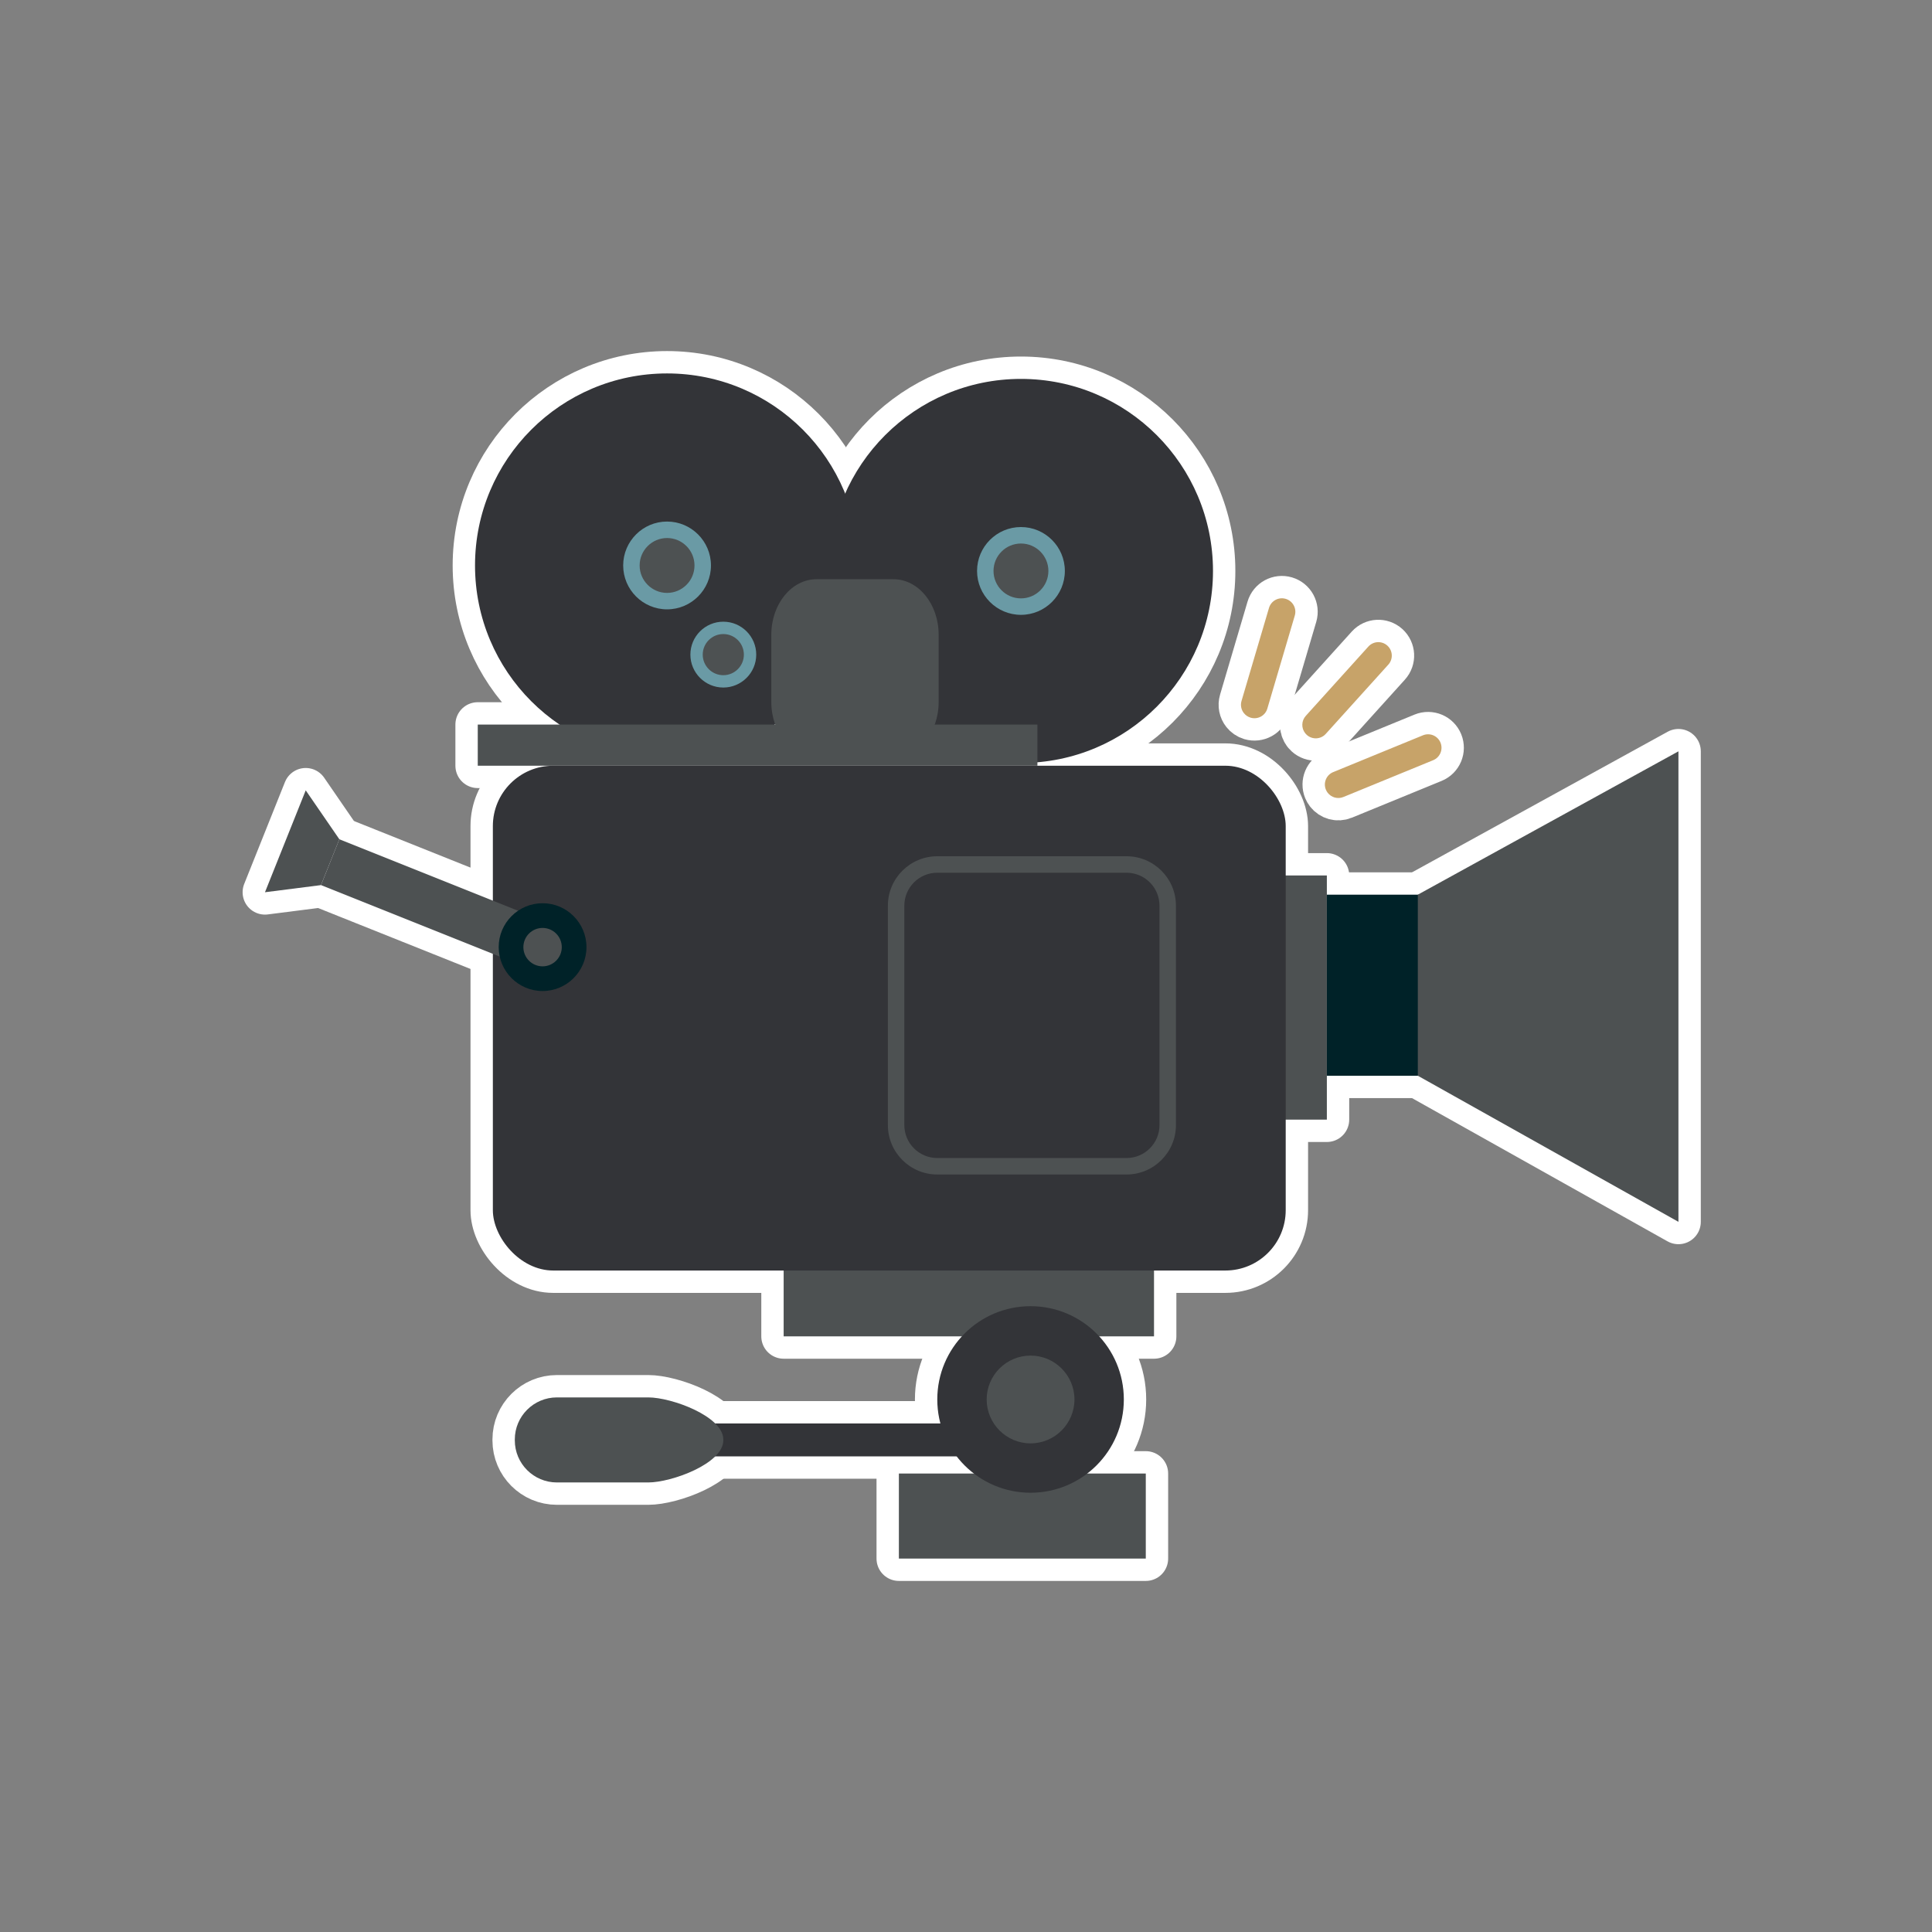 <?xml version="1.0" encoding="UTF-8"?>
<svg xmlns="http://www.w3.org/2000/svg" viewBox="0 0 1080 1080">
  <rect x="0" y="0" width="1080" height="1080" fill="#808080" stroke="none"/>
  <defs>
    <style>
      .cls-1 {
        isolation: isolate;
      }

      .cls-2, .cls-3 {
        fill: #c7a369;
      }

      .cls-4, .cls-5, .cls-6, .cls-7, .cls-3 {
        stroke: #fff;
        stroke-linecap: round;
        stroke-linejoin: round;
        stroke-width: 25px;
      }

      .cls-4, .cls-8 {
        fill: #002228;
      }

      .cls-5, .cls-9 {
        fill: #6a9aa5;
      }

      .cls-5, .cls-9, .cls-10 {
        mix-blend-mode: multiply;
      }

      .cls-11, .cls-7 {
        fill: #4d5152;
      }

      .cls-6, .cls-12 {
        fill: #333438;
      }
    </style>
  </defs>
  <g class="cls-1">
    <g id="Layer_1" data-name="Layer 1">
      <g>
        <g>
          <rect class="cls-7" x="703.38" y="489.39" width="38.34" height="136.49"/>
          <rect class="cls-7" x="438.07" y="697.96" width="207.03" height="49.07"/>
          <rect class="cls-7" x="502.48" y="823.71" width="138.02" height="47.54"/>
          <rect class="cls-4" x="741.72" y="500.13" width="62.88" height="101.22"/>
          <rect class="cls-6" x="275.51" y="428.05" width="443.21" height="282.18" rx="33.74" ry="33.74"/>
          <polygon class="cls-7" points="938.26 683.01 792.57 601.34 792.57 500.13 938.26 420 938.26 683.01"/>
          <g>
            <g>
              <circle class="cls-6" cx="372.89" cy="316.1" r="107.35"/>
              <path class="cls-5" d="m372.89,340.63c-13.52,0-24.53-11.01-24.53-24.54s11.01-24.54,24.53-24.54,24.54,11.01,24.54,24.54-11.01,24.54-24.54,24.54Z"/>
              <path class="cls-7" d="m372.89,331.44c-8.45,0-15.33-6.89-15.33-15.34s6.88-15.34,15.33-15.34,15.34,6.88,15.34,15.34-6.88,15.34-15.34,15.34Z"/>
              <path class="cls-5" d="m404.33,384.34c-10.14,0-18.4-8.26-18.4-18.41s8.26-18.4,18.4-18.4,18.41,8.26,18.41,18.4-8.26,18.41-18.41,18.41Z"/>
              <path class="cls-7" d="m404.33,377.44c-6.34,0-11.5-5.16-11.5-11.5s5.16-11.5,11.5-11.5,11.5,5.16,11.5,11.5-5.16,11.5-11.5,11.5Z"/>
            </g>
            <g>
              <circle class="cls-6" cx="570.72" cy="319.16" r="107.35"/>
              <path class="cls-5" d="m570.72,343.7c-13.53,0-24.54-11.01-24.54-24.54s11.01-24.54,24.54-24.54,24.54,11.01,24.54,24.54-11.01,24.54-24.54,24.54Z"/>
              <path class="cls-7" d="m570.72,334.5c-8.45,0-15.34-6.88-15.34-15.34s6.88-15.33,15.34-15.33,15.34,6.88,15.34,15.33-6.88,15.34-15.34,15.34Z"/>
            </g>
            <path class="cls-7" d="m499.41,423.45h-42.94c-13.98,0-25.3-13.89-25.3-31.03v-37.61c0-17.14,11.33-31.03,25.3-31.03h42.94c13.98,0,25.3,13.89,25.3,31.03v37.61c0,17.14-11.33,31.03-25.3,31.03Z"/>
            <rect class="cls-7" x="267.07" y="405.04" width="312.85" height="23"/>
          </g>
          <g>
            <rect class="cls-7" x="224.88" y="445.33" width="27.6" height="116.55" transform="translate(-317.55 538.19) rotate(-68.2)"/>
            <polygon class="cls-7" points="179.44 494.78 148.12 498.77 170.9 441.81 189.7 469.15 179.44 494.78"/>
          </g>
          <path class="cls-6" d="m628.23,782.31c0,28.8-23.35,52.14-52.14,52.14s-52.14-23.34-52.14-52.14,23.34-52.14,52.14-52.14,52.14,23.35,52.14,52.14Z"/>
          <rect class="cls-6" x="352.19" y="795.72" width="219.3" height="18.4"/>
          <path class="cls-7" d="m362.39,828.7h-51.08c-13,0-23.53-10.54-23.53-23.53v-.48c0-13,10.54-23.53,23.53-23.53h51.08c13,0,41.94,10.54,41.94,23.53v.48c0,13-28.94,23.53-41.94,23.53Z"/>
          <path class="cls-7" d="m576.09,806.85c-13.53,0-24.54-11.01-24.54-24.54s11.01-24.53,24.54-24.53,24.54,11.01,24.54,24.53-11.01,24.54-24.54,24.54Z"/>
          <path class="cls-7" d="m629.76,656.55h-105.82c-15.22,0-27.61-12.38-27.61-27.61v-122.68c0-15.22,12.38-27.61,27.61-27.61h105.82c15.22,0,27.6,12.39,27.6,27.61v122.68c0,15.22-12.38,27.61-27.6,27.61Zm-105.82-168.69c-10.15,0-18.41,8.25-18.41,18.4v122.68c0,10.15,8.26,18.4,18.41,18.4h105.82c10.15,0,18.4-8.25,18.4-18.4v-122.68c0-10.15-8.26-18.4-18.4-18.4h-105.82Z"/>
        </g>
        <g class="cls-10">
          <path class="cls-4" d="m303.3,553.99c-13.52,0-24.53-11.01-24.53-24.54s11.01-24.54,24.53-24.54,24.54,11.01,24.54,24.54-11.01,24.54-24.54,24.54Z"/>
        </g>
        <path class="cls-7" d="m303.3,540.19c-5.92,0-10.73-4.82-10.73-10.74s4.81-10.73,10.73-10.73,10.74,4.82,10.74,10.73-4.82,10.74-10.74,10.74Z"/>
        <path class="cls-3" d="m729.58,409.84c.27.34.56.66.9.96,3.08,2.78,7.84,2.54,10.62-.54l34.98-38.73c2.78-3.08,2.55-7.83-.54-10.63-3.08-2.78-7.84-2.54-10.62.54l-34.98,38.73c-2.49,2.76-2.56,6.85-.35,9.67Z"/>
        <path class="cls-3" d="m742.21,443.2c2.02,2.59,5.59,3.64,8.78,2.32l50.15-20.56c3.85-1.58,5.68-5.97,4.11-9.81-1.59-3.87-5.97-5.69-9.82-4.11l-50.15,20.56c-3.85,1.58-5.68,5.97-4.11,9.81.27.65.62,1.26,1.03,1.78Z"/>
        <path class="cls-3" d="m695.32,398.61c.93,1.19,2.23,2.11,3.79,2.58,3.99,1.17,8.17-1.1,9.34-5.09l15.35-51.99c1.18-3.98-1.1-8.17-5.09-9.35-3.99-1.18-8.17,1.1-9.34,5.09l-15.35,51.98c-.72,2.43-.16,4.92,1.29,6.77Z"/>
      </g>
      <g>
        <g>
          <rect class="cls-11" x="703.38" y="489.39" width="38.34" height="136.49"/>
          <rect class="cls-11" x="438.07" y="697.96" width="207.03" height="49.07"/>
          <rect class="cls-11" x="502.48" y="823.71" width="138.02" height="47.54"/>
          <rect class="cls-8" x="741.72" y="500.13" width="62.88" height="101.22"/>
          <rect class="cls-12" x="275.51" y="428.05" width="443.21" height="282.18" rx="33.74" ry="33.74"/>
          <polygon class="cls-11" points="938.26 683.01 792.57 601.34 792.57 500.13 938.26 420 938.26 683.01"/>
          <g>
            <g>
              <circle class="cls-12" cx="372.89" cy="316.1" r="107.35"/>
              <path class="cls-9" d="m372.89,340.63c-13.52,0-24.53-11.01-24.53-24.54s11.01-24.54,24.53-24.54,24.54,11.01,24.54,24.54-11.01,24.54-24.54,24.54Z"/>
              <path class="cls-11" d="m372.89,331.44c-8.45,0-15.33-6.89-15.33-15.34s6.88-15.34,15.33-15.34,15.34,6.88,15.34,15.34-6.88,15.34-15.34,15.34Z"/>
              <path class="cls-9" d="m404.33,384.34c-10.14,0-18.4-8.26-18.4-18.41s8.26-18.4,18.4-18.4,18.41,8.26,18.41,18.4-8.26,18.41-18.41,18.41Z"/>
              <path class="cls-11" d="m404.33,377.44c-6.34,0-11.5-5.16-11.5-11.5s5.16-11.5,11.5-11.5,11.5,5.16,11.5,11.5-5.16,11.5-11.5,11.5Z"/>
            </g>
            <g>
              <circle class="cls-12" cx="570.72" cy="319.16" r="107.35"/>
              <path class="cls-9" d="m570.72,343.7c-13.53,0-24.54-11.01-24.54-24.54s11.01-24.54,24.54-24.54,24.54,11.01,24.54,24.54-11.01,24.54-24.54,24.54Z"/>
              <path class="cls-11" d="m570.72,334.5c-8.45,0-15.34-6.88-15.34-15.34s6.88-15.33,15.34-15.33,15.34,6.88,15.34,15.33-6.88,15.34-15.34,15.34Z"/>
            </g>
            <path class="cls-11" d="m499.41,423.45h-42.94c-13.98,0-25.3-13.89-25.3-31.03v-37.61c0-17.14,11.33-31.03,25.3-31.03h42.94c13.98,0,25.3,13.89,25.3,31.03v37.61c0,17.14-11.33,31.03-25.3,31.03Z"/>
            <rect class="cls-11" x="267.07" y="405.04" width="312.85" height="23"/>
          </g>
          <g>
            <rect class="cls-11" x="224.88" y="445.33" width="27.6" height="116.55" transform="translate(-317.55 538.19) rotate(-68.2)"/>
            <polygon class="cls-11" points="179.44 494.78 148.12 498.77 170.9 441.81 189.7 469.15 179.44 494.78"/>
          </g>
          <path class="cls-12" d="m628.23,782.31c0,28.8-23.35,52.14-52.14,52.14s-52.14-23.34-52.14-52.14,23.34-52.14,52.14-52.14,52.14,23.35,52.14,52.14Z"/>
          <rect class="cls-12" x="352.19" y="795.72" width="219.3" height="18.4"/>
          <path class="cls-11" d="m362.39,828.7h-51.08c-13,0-23.53-10.54-23.53-23.53v-.48c0-13,10.54-23.53,23.53-23.53h51.08c13,0,41.94,10.54,41.94,23.53v.48c0,13-28.94,23.53-41.94,23.53Z"/>
          <path class="cls-11" d="m576.09,806.85c-13.53,0-24.54-11.01-24.54-24.54s11.01-24.53,24.54-24.53,24.54,11.01,24.54,24.53-11.01,24.54-24.54,24.54Z"/>
          <path class="cls-11" d="m629.76,656.55h-105.82c-15.22,0-27.61-12.38-27.61-27.61v-122.68c0-15.22,12.38-27.61,27.61-27.61h105.82c15.22,0,27.6,12.39,27.6,27.61v122.68c0,15.22-12.38,27.61-27.6,27.61Zm-105.82-168.69c-10.15,0-18.41,8.25-18.41,18.4v122.68c0,10.15,8.26,18.4,18.41,18.4h105.82c10.15,0,18.4-8.25,18.4-18.4v-122.68c0-10.15-8.26-18.4-18.4-18.4h-105.82Z"/>
        </g>
        <g class="cls-10">
          <path class="cls-8" d="m303.3,553.99c-13.52,0-24.53-11.01-24.53-24.54s11.01-24.54,24.53-24.54,24.54,11.01,24.54,24.54-11.01,24.54-24.54,24.54Z"/>
        </g>
        <path class="cls-11" d="m303.3,540.19c-5.92,0-10.73-4.82-10.73-10.74s4.81-10.73,10.73-10.73,10.74,4.82,10.74,10.73-4.82,10.74-10.74,10.74Z"/>
        <path class="cls-2" d="m729.58,409.84c.27.34.56.66.9.96,3.08,2.78,7.84,2.54,10.62-.54l34.98-38.73c2.78-3.08,2.55-7.83-.54-10.63-3.08-2.78-7.84-2.54-10.62.54l-34.98,38.73c-2.49,2.76-2.56,6.85-.35,9.67Z"/>
        <path class="cls-2" d="m742.21,443.2c2.02,2.59,5.59,3.64,8.78,2.32l50.15-20.56c3.85-1.58,5.68-5.97,4.11-9.81-1.59-3.87-5.97-5.69-9.82-4.11l-50.15,20.56c-3.85,1.58-5.68,5.97-4.11,9.81.27.65.62,1.26,1.03,1.78Z"/>
        <path class="cls-2" d="m695.32,398.61c.93,1.19,2.23,2.11,3.79,2.58,3.99,1.17,8.17-1.1,9.34-5.09l15.35-51.99c1.18-3.98-1.1-8.17-5.09-9.35-3.99-1.18-8.17,1.1-9.34,5.09l-15.35,51.98c-.72,2.43-.16,4.92,1.29,6.77Z"/>
      </g>
    </g>
  </g>
</svg>